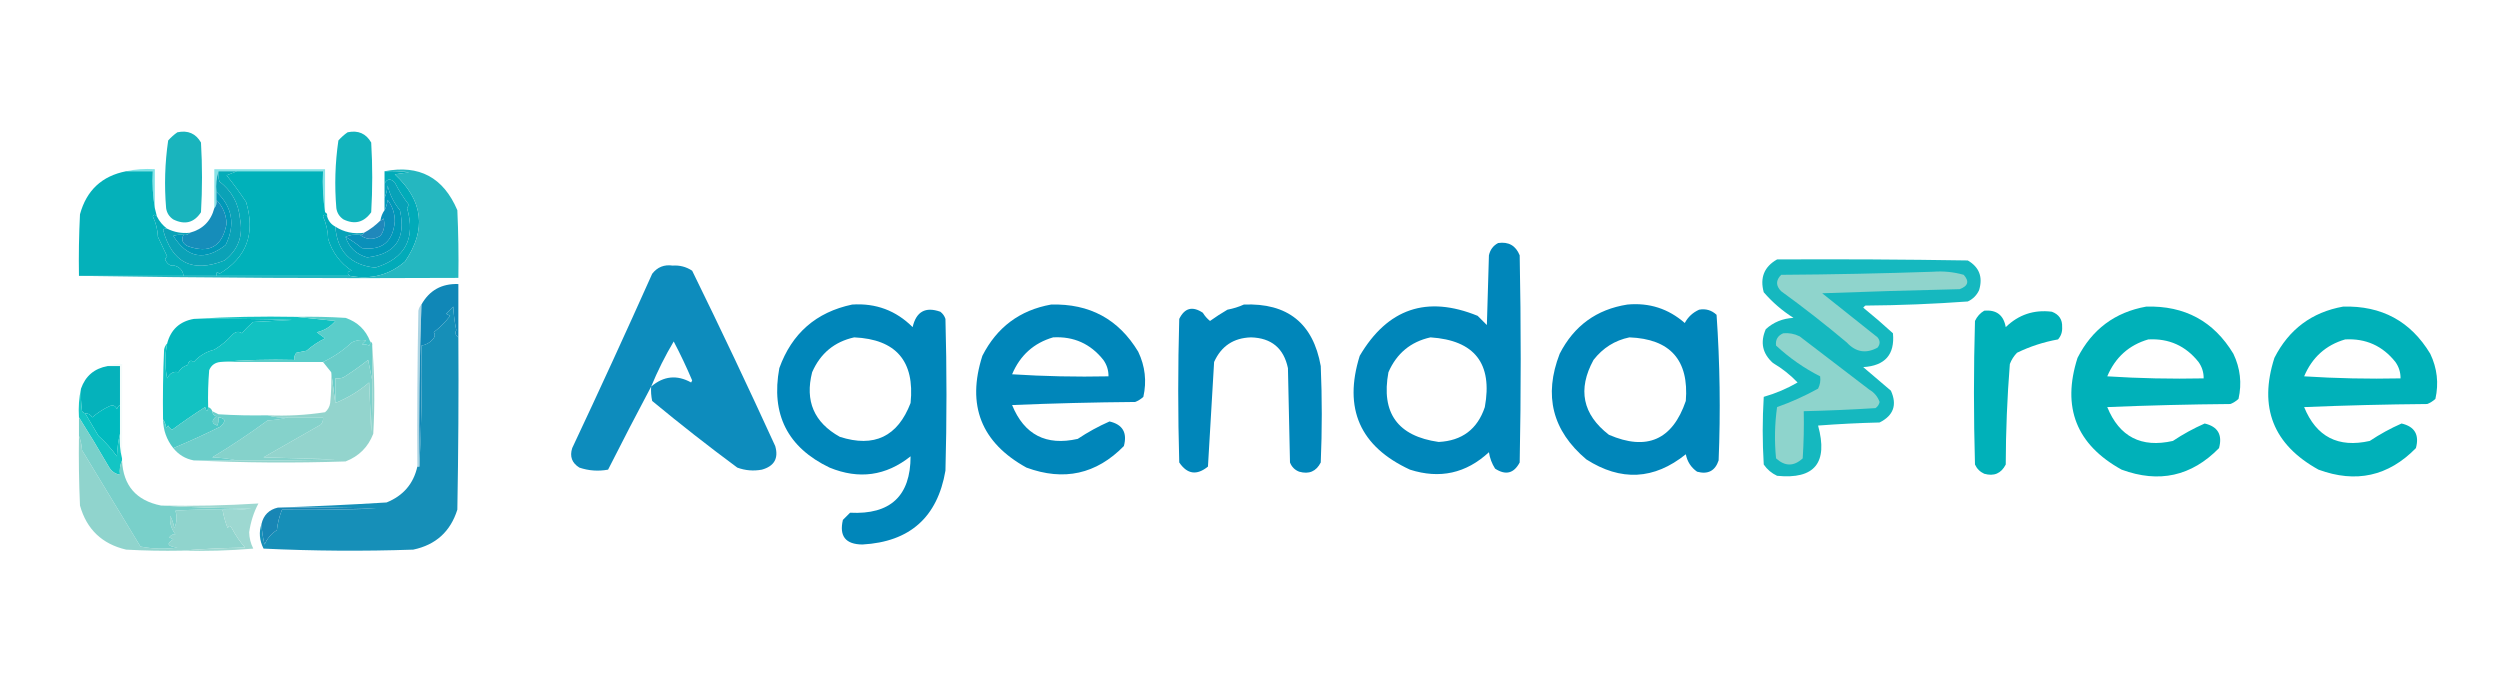 <?xml version="1.0" encoding="UTF-8"?>
<!DOCTYPE svg PUBLIC "-//W3C//DTD SVG 1.1//EN" "http://www.w3.org/Graphics/SVG/1.1/DTD/svg11.dtd">
<svg xmlns="http://www.w3.org/2000/svg" version="1.1" width="1219px" height="331px" style="shape-rendering:geometricPrecision; text-rendering:geometricPrecision; image-rendering:optimizeQuality; fill-rule:evenodd; clip-rule:evenodd" xmlns:xlink="http://www.w3.org/1999/xlink">
<g><path style="opacity:1" fill="#12b4bd" d="M 169.5,64.5 C 174.635,63.426 178.468,65.093 181,69.5C 181.667,80.833 181.667,92.167 181,103.5C 177.446,108.451 172.946,109.618 167.5,107C 165.513,105.681 164.346,103.848 164,101.5C 163.069,90.427 163.403,79.427 165,68.5C 166.397,66.93 167.897,65.596 169.5,64.5 Z"/></g>
<g><path style="opacity:1" fill="#19b4bd" d="M 86.5,64.5 C 91.635,63.426 95.468,65.093 98,69.5C 98.667,80.833 98.667,92.167 98,103.5C 94.634,108.609 90.134,109.776 84.5,107C 82.513,105.681 81.346,103.848 81,101.5C 80.069,90.427 80.403,79.427 82,68.5C 83.397,66.93 84.897,65.596 86.5,64.5 Z"/></g>
<g><path style="opacity:0.47" fill="#06c4cd" d="M 158.5,103.5 C 157.509,97.021 157.176,90.354 157.5,83.5C 143.5,83.5 129.5,83.5 115.5,83.5C 112.5,83.5 109.5,83.5 106.5,83.5C 105.521,86.625 105.187,89.958 105.5,93.5C 105.5,94.833 105.5,96.167 105.5,97.5C 105.768,99.099 105.434,100.432 104.5,101.5C 104.5,95.167 104.5,88.833 104.5,82.5C 122.5,82.5 140.5,82.5 158.5,82.5C 158.5,89.5 158.5,96.5 158.5,103.5 Z"/></g>
<g><path style="opacity:1" fill="#05acb9" d="M 106.5,83.5 C 109.5,83.5 112.5,83.5 115.5,83.5C 113.958,84.163 112.291,84.83 110.5,85.5C 113.86,89.693 117.027,94.026 120,98.5C 124.61,113.849 120.277,125.516 107,133.5C 105.893,132.288 105.393,132.621 105.5,134.5C 100.167,134.5 94.833,134.5 89.5,134.5C 89.17,131.891 87.67,130.224 85,129.5C 83.063,129.821 81.563,128.821 80.5,126.5C 80.709,125.914 81.043,125.414 81.5,125C 80.004,121.851 78.504,118.684 77,115.5C 76.855,111.973 76.022,108.64 74.5,105.5C 74.97,104.537 75.636,104.537 76.5,105.5C 77.711,107.95 79.378,109.95 81.5,111.5C 80.761,111.369 80.094,111.536 79.5,112C 83.868,128.184 93.868,133.184 109.5,127C 116.192,121.75 118.692,114.917 117,106.5C 116.275,99.049 112.941,93.049 107,88.5C 106.506,86.866 106.34,85.199 106.5,83.5 Z"/></g>
<g><path style="opacity:1" fill="#00b1ba" d="M 115.5,83.5 C 129.5,83.5 143.5,83.5 157.5,83.5C 157.176,90.354 157.509,97.021 158.5,103.5C 159.338,103.842 159.672,104.508 159.5,105.5C 158.637,104.537 157.97,104.537 157.5,105.5C 159.062,108.974 159.895,112.64 160,116.5C 162.018,123.046 165.852,128.213 171.5,132C 169.381,132.342 169.047,133.175 170.5,134.5C 148.833,134.5 127.167,134.5 105.5,134.5C 105.393,132.621 105.893,132.288 107,133.5C 120.277,125.516 124.61,113.849 120,98.5C 117.027,94.026 113.86,89.693 110.5,85.5C 112.291,84.83 113.958,84.163 115.5,83.5 Z"/></g>
<g><path style="opacity:1" fill="#01abb9" d="M 187.5,83.5 C 191.514,83.335 195.514,83.501 199.5,84C 197.167,84.333 194.833,84.667 192.5,85C 206.378,97.849 208.045,112.016 197.5,127.5C 189.875,134.135 180.875,136.469 170.5,134.5C 169.047,133.175 169.381,132.342 171.5,132C 165.852,128.213 162.018,123.046 160,116.5C 159.895,112.64 159.062,108.974 157.5,105.5C 157.97,104.537 158.637,104.537 159.5,105.5C 160.124,107.754 161.457,109.421 163.5,110.5C 164.431,122.598 170.931,129.264 183,130.5C 197.582,126.009 202.748,116.342 198.5,101.5C 198.709,100.914 199.043,100.414 199.5,100C 196.8,96.564 194.466,92.897 192.5,89C 190.443,86.919 188.777,87.086 187.5,89.5C 187.5,87.5 187.5,85.5 187.5,83.5 Z"/></g>
<g><path style="opacity:1" fill="#25b7c0" d="M 187.5,83.5 C 204.374,80.189 216.207,86.523 223,102.5C 223.5,113.495 223.667,124.495 223.5,135.5C 161.664,135.832 99.998,135.499 38.5,134.5C 55.5,134.5 72.5,134.5 89.5,134.5C 94.833,134.5 100.167,134.5 105.5,134.5C 127.167,134.5 148.833,134.5 170.5,134.5C 180.875,136.469 189.875,134.135 197.5,127.5C 208.045,112.016 206.378,97.849 192.5,85C 194.833,84.667 197.167,84.333 199.5,84C 195.514,83.501 191.514,83.335 187.5,83.5 Z"/></g>
<g><path style="opacity:1" fill="#04b1ba" d="M 61.5,83.5 C 65.833,83.5 70.167,83.5 74.5,83.5C 74.177,89.69 74.51,95.69 75.5,101.5C 75.833,102.833 76.167,104.167 76.5,105.5C 75.636,104.537 74.97,104.537 74.5,105.5C 76.022,108.64 76.855,111.973 77,115.5C 78.504,118.684 80.004,121.851 81.5,125C 81.043,125.414 80.709,125.914 80.5,126.5C 81.563,128.821 83.063,129.821 85,129.5C 87.67,130.224 89.17,131.891 89.5,134.5C 72.5,134.5 55.5,134.5 38.5,134.5C 38.334,124.494 38.5,114.494 39,104.5C 42.183,92.815 49.683,85.815 61.5,83.5 Z"/></g>
<g><path style="opacity:0.547" fill="#18cdd4" d="M 61.5,83.5 C 65.97,82.514 70.637,82.18 75.5,82.5C 75.5,88.833 75.5,95.167 75.5,101.5C 74.51,95.69 74.177,89.69 74.5,83.5C 70.167,83.5 65.833,83.5 61.5,83.5 Z"/></g>
<g><path style="opacity:1" fill="#0ba2b7" d="M 106.5,83.5 C 106.34,85.199 106.506,86.866 107,88.5C 112.941,93.049 116.275,99.049 117,106.5C 118.692,114.917 116.192,121.75 109.5,127C 93.868,133.184 83.868,128.184 79.5,112C 80.094,111.536 80.761,111.369 81.5,111.5C 84.92,113.222 88.586,113.889 92.5,113.5C 91.791,114.404 90.791,114.737 89.5,114.5C 87.801,114.34 86.134,114.506 84.5,115C 91.339,125.871 99.839,127.371 110,119.5C 114.852,109.61 113.352,100.943 105.5,93.5C 105.187,89.958 105.521,86.625 106.5,83.5 Z"/></g>
<g><path style="opacity:1" fill="#07a2b8" d="M 163.5,110.5 C 167.693,113.197 172.36,114.197 177.5,113.5C 177.158,114.338 176.492,114.672 175.5,114.5C 172.941,114.198 170.607,114.532 168.5,115.5C 170.184,120.683 173.684,124.016 179,125.5C 192.768,124.001 198.101,116.335 195,102.5C 192.059,98.915 190.059,94.915 189,90.5C 188.809,92.708 188.309,94.708 187.5,96.5C 187.5,94.167 187.5,91.833 187.5,89.5C 188.777,87.086 190.443,86.919 192.5,89C 194.466,92.897 196.8,96.564 199.5,100C 199.043,100.414 198.709,100.914 198.5,101.5C 202.748,116.342 197.582,126.009 183,130.5C 170.931,129.264 164.431,122.598 163.5,110.5 Z"/></g>
<g><path style="opacity:1" fill="#0098b8" d="M 105.5,93.5 C 113.352,100.943 114.852,109.61 110,119.5C 99.839,127.371 91.339,125.871 84.5,115C 86.134,114.506 87.801,114.34 89.5,114.5C 88.251,116.829 88.918,118.662 91.5,120C 102.139,123.846 108.472,120.179 110.5,109C 110.243,104.445 108.576,100.611 105.5,97.5C 105.5,96.167 105.5,94.833 105.5,93.5 Z"/></g>
<g><path style="opacity:1" fill="#0099b8" d="M 168.5,115.5 C 171.268,117.087 173.935,118.92 176.5,121C 186.29,122.214 191.623,117.88 192.5,108C 192.526,104.077 191.359,100.577 189,97.5C 188.802,99.382 188.302,101.048 187.5,102.5C 187.5,100.5 187.5,98.5 187.5,96.5C 188.309,94.708 188.809,92.708 189,90.5C 190.059,94.915 192.059,98.915 195,102.5C 198.101,116.335 192.768,124.001 179,125.5C 173.684,124.016 170.184,120.683 168.5,115.5 Z"/></g>
<g><path style="opacity:1" fill="#0a90ba" d="M 168.5,115.5 C 170.607,114.532 172.941,114.198 175.5,114.5C 178.6,116.95 181.934,117.117 185.5,115C 187.347,112.421 187.847,109.588 187,106.5C 186.617,107.056 186.117,107.389 185.5,107.5C 185.796,105.597 186.463,103.93 187.5,102.5C 188.302,101.048 188.802,99.382 189,97.5C 191.359,100.577 192.526,104.077 192.5,108C 191.623,117.88 186.29,122.214 176.5,121C 173.935,118.92 171.268,117.087 168.5,115.5 Z"/></g>
<g><path style="opacity:1" fill="#168dba" d="M 105.5,97.5 C 108.576,100.611 110.243,104.445 110.5,109C 108.472,120.179 102.139,123.846 91.5,120C 88.918,118.662 88.251,116.829 89.5,114.5C 90.791,114.737 91.791,114.404 92.5,113.5C 98.837,111.829 102.837,107.829 104.5,101.5C 105.434,100.432 105.768,99.099 105.5,97.5 Z"/></g>
<g><path style="opacity:1" fill="#2088bb" d="M 175.5,114.5 C 176.492,114.672 177.158,114.338 177.5,113.5C 180.426,111.916 183.092,109.916 185.5,107.5C 186.117,107.389 186.617,107.056 187,106.5C 187.847,109.588 187.347,112.421 185.5,115C 181.934,117.117 178.6,116.95 175.5,114.5 Z"/></g>
<g><path style="opacity:1" fill="#0086ba" d="M 730.5,118.5 C 735.584,117.755 739.084,119.755 741,124.5C 741.667,158.167 741.667,191.833 741,225.5C 738.156,230.866 734.156,231.866 729,228.5C 727.438,226.043 726.438,223.376 726,220.5C 714.871,230.823 702.038,233.656 687.5,229C 663.123,217.74 654.957,199.24 663,173.5C 676.588,150.415 695.754,143.915 720.5,154C 722,155.5 723.5,157 725,158.5C 725.333,147.167 725.667,135.833 726,124.5C 726.599,121.746 728.099,119.746 730.5,118.5 Z M 697.5,164.5 C 719.044,165.921 727.878,177.254 724,198.5C 720.408,209.25 712.908,214.917 701.5,215.5C 681.491,212.662 673.325,201.329 677,181.5C 681.011,172.313 687.844,166.647 697.5,164.5 Z"/></g>
<g><path style="opacity:0.924" fill="#03b2ba" d="M 866.5,126.5 C 897.502,126.333 928.502,126.5 959.5,127C 965.109,130.277 966.942,135.11 965,141.5C 963.833,144 962,145.833 959.5,147C 942.864,148.206 926.197,148.872 909.5,149C 909.167,149.333 908.833,149.667 908.5,150C 913.507,154.068 918.341,158.235 923,162.5C 923.989,172.856 919.156,178.356 908.5,179C 913,182.833 917.5,186.667 922,190.5C 925.129,197.411 923.296,202.578 916.5,206C 906.467,206.242 896.467,206.742 886.5,207.5C 891.467,225.674 884.801,233.841 866.5,232C 863.829,230.75 861.663,228.917 860,226.5C 859.333,215.5 859.333,204.5 860,193.5C 865.794,191.853 871.294,189.519 876.5,186.5C 872.956,182.793 868.956,179.626 864.5,177C 859.355,172.402 858.188,166.902 861,160.5C 864.787,157.086 869.287,155.253 874.5,155C 869.026,151.523 864.193,147.356 860,142.5C 858.062,135.389 860.229,130.056 866.5,126.5 Z"/></g>
<g><path style="opacity:0.947" fill="#0086ba" d="M 317.5,188.5 C 310.402,201.86 303.402,215.36 296.5,229C 291.713,229.879 287.047,229.545 282.5,228C 278.874,225.749 277.707,222.582 279,218.5C 292.274,190.286 305.274,161.953 318,133.5C 320.536,130.234 323.869,128.9 328,129.5C 331.459,129.267 334.626,130.101 337.5,132C 351.382,160.311 364.882,188.811 378,217.5C 379.71,223.469 377.543,227.303 371.5,229C 367.406,229.767 363.406,229.434 359.5,228C 345.38,217.548 331.547,206.715 318,195.5C 317.503,193.19 317.337,190.857 317.5,188.5 Z M 317.5,188.5 C 320.628,180.91 324.295,173.577 328.5,166.5C 331.757,172.681 334.757,179.015 337.5,185.5C 337.333,185.833 337.167,186.167 337,186.5C 330.082,182.647 323.582,183.313 317.5,188.5 Z"/></g>
<g><path style="opacity:1" fill="#8fd4cc" d="M 942.5,132.5 C 947.628,132.112 952.628,132.612 957.5,134C 960.341,137.159 959.674,139.492 955.5,141C 933.162,141.509 910.829,142.176 888.5,143C 897.5,150.167 906.5,157.333 915.5,164.5C 916.833,166.167 916.833,167.833 915.5,169.5C 909.882,172.564 904.882,171.73 900.5,167C 890.12,158.285 879.453,149.952 868.5,142C 865.833,139.333 865.833,136.667 868.5,134C 893.337,133.832 918.003,133.332 942.5,132.5 Z"/></g>
<g><path style="opacity:1" fill="#1087b7" d="M 223.5,164.5 C 222.046,163.48 221.713,162.313 222.5,161C 221.703,157.255 221.203,153.421 221,149.5C 219.833,150.667 218.667,151.833 217.5,153C 218.167,153.333 218.833,153.667 219.5,154C 217.167,157 214.5,159.667 211.5,162C 212.28,163.073 212.113,164.24 211,165.5C 209.494,167.174 207.661,168.174 205.5,168.5C 205.83,188.34 205.497,208.007 204.5,227.5C 204.203,201.141 204.536,174.808 205.5,148.5C 209.379,141.556 215.379,138.223 223.5,138.5C 223.5,147.167 223.5,155.833 223.5,164.5 Z"/></g>
<g><path style="opacity:1" fill="#0086ba" d="M 415.5,148.5 C 427.039,147.733 436.872,151.4 445,159.5C 446.746,151.925 451.246,149.425 458.5,152C 459.701,152.903 460.535,154.069 461,155.5C 461.667,180.167 461.667,204.833 461,229.5C 457.112,252.218 443.612,264.218 420.5,265.5C 412.302,265.425 409.135,261.425 411,253.5C 412.167,252.333 413.333,251.167 414.5,250C 434.151,251.008 443.984,241.842 444,222.5C 432.004,232.053 418.837,233.886 404.5,228C 383.999,218.166 375.833,202 380,179.5C 386.112,162.551 397.945,152.218 415.5,148.5 Z M 416.5,164.5 C 436.927,165.43 446.093,176.096 444,196.5C 437.732,212.884 426.232,218.384 409.5,213C 396.919,206.001 392.419,195.501 396,181.5C 400.011,172.313 406.844,166.647 416.5,164.5 Z"/></g>
<g><path style="opacity:1" fill="#0086ba" d="M 512.5,148.5 C 531.274,147.966 545.441,155.632 555,171.5C 558.366,178.565 559.199,185.899 557.5,193.5C 556.335,194.584 555.002,195.417 553.5,196C 533.492,196.167 513.492,196.667 493.5,197.5C 499.423,211.986 510.09,217.486 525.5,214C 530.451,210.702 535.618,207.869 541,205.5C 547.418,206.992 549.751,210.992 548,217.5C 534.579,231.216 518.746,234.716 500.5,228C 478.433,215.811 471.266,197.644 479,173.5C 486.081,159.572 497.248,151.239 512.5,148.5 Z M 513.5,164.5 C 523.564,163.949 531.731,167.616 538,175.5C 539.707,177.909 540.54,180.575 540.5,183.5C 524.819,183.833 509.152,183.499 493.5,182.5C 497.406,173.253 504.072,167.253 513.5,164.5 Z"/></g>
<g><path style="opacity:1" fill="#0086ba" d="M 606.5,148.5 C 627.798,147.641 640.298,157.641 644,178.5C 644.667,194.167 644.667,209.833 644,225.5C 641.774,229.861 638.274,231.361 633.5,230C 631.333,229.167 629.833,227.667 629,225.5C 628.667,210.167 628.333,194.833 628,179.5C 625.955,169.791 619.955,164.791 610,164.5C 601.475,164.759 595.475,168.759 592,176.5C 591.015,193.525 590.015,210.525 589,227.5C 583.559,231.926 578.892,231.259 575,225.5C 574.333,202.167 574.333,178.833 575,155.5C 577.626,150.139 581.459,149.139 586.5,152.5C 587.439,154.053 588.606,155.387 590,156.5C 592.732,154.548 595.565,152.715 598.5,151C 601.379,150.454 604.046,149.621 606.5,148.5 Z"/></g>
<g><path style="opacity:1" fill="#0086ba" d="M 793.5,148.5 C 804.186,147.507 813.519,150.507 821.5,157.5C 823.067,154.557 825.4,152.39 828.5,151C 831.742,150.414 834.575,151.247 837,153.5C 838.636,177.103 838.97,200.77 838,224.5C 836.305,229.599 832.805,231.432 827.5,230C 824.547,227.937 822.714,225.104 822,221.5C 806.524,233.956 790.358,234.789 773.5,224C 756.935,210.033 752.602,192.866 760.5,172.5C 767.485,158.853 778.485,150.853 793.5,148.5 Z M 794.5,164.5 C 814.439,165.272 823.606,175.606 822,195.5C 815.517,214.489 803.017,219.989 784.5,212C 771.649,202.041 769.149,189.874 777,175.5C 781.578,169.638 787.411,165.972 794.5,164.5 Z"/></g>
<g><path style="opacity:1" fill="#168fb8" d="M 223.5,164.5 C 223.667,192.502 223.5,220.502 223,248.5C 219.649,259.183 212.483,265.683 201.5,268C 177.16,268.833 152.826,268.666 128.5,267.5C 126.491,263.48 126.158,259.48 127.5,255.5C 127.674,258.874 128.174,262.207 129,265.5C 130.31,262.527 132.31,260.193 135,258.5C 135.344,255.208 136.178,251.874 137.5,248.5C 152.837,248.667 168.17,248.5 183.5,248C 167.503,247.5 151.503,247.333 135.5,247.5C 153.039,246.93 170.705,246.096 188.5,245C 196.624,241.718 201.624,235.885 203.5,227.5C 203.833,227.5 204.167,227.5 204.5,227.5C 205.497,208.007 205.83,188.34 205.5,168.5C 207.661,168.174 209.494,167.174 211,165.5C 212.113,164.24 212.28,163.073 211.5,162C 214.5,159.667 217.167,157 219.5,154C 218.833,153.667 218.167,153.333 217.5,153C 218.667,151.833 219.833,150.667 221,149.5C 221.203,153.421 221.703,157.255 222.5,161C 221.713,162.313 222.046,163.48 223.5,164.5 Z"/></g>
<g><path style="opacity:1" fill="#00b1b9" d="M 1046.5,149.5 C 1065.27,148.966 1079.44,156.632 1089,172.5C 1092.37,179.565 1093.2,186.899 1091.5,194.5C 1090.33,195.584 1089,196.417 1087.5,197C 1067.49,197.167 1047.49,197.667 1027.5,198.5C 1033.42,212.986 1044.09,218.486 1059.5,215C 1064.45,211.702 1069.62,208.869 1075,206.5C 1081.42,207.992 1083.75,211.992 1082,218.5C 1068.58,232.216 1052.75,235.716 1034.5,229C 1012.43,216.811 1005.27,198.644 1013,174.5C 1020.08,160.572 1031.25,152.239 1046.5,149.5 Z M 1047.5,165.5 C 1057.56,164.949 1065.73,168.616 1072,176.5C 1073.71,178.909 1074.54,181.575 1074.5,184.5C 1058.82,184.833 1043.15,184.499 1027.5,183.5C 1031.41,174.253 1038.07,168.253 1047.5,165.5 Z"/></g>
<g><path style="opacity:1" fill="#00b1b9" d="M 1142.5,149.5 C 1161.27,148.966 1175.44,156.632 1185,172.5C 1188.37,179.565 1189.2,186.899 1187.5,194.5C 1186.33,195.584 1185,196.417 1183.5,197C 1163.49,197.167 1143.49,197.667 1123.5,198.5C 1129.42,212.986 1140.09,218.486 1155.5,215C 1160.45,211.702 1165.62,208.869 1171,206.5C 1177.42,207.992 1179.75,211.992 1178,218.5C 1164.58,232.216 1148.75,235.716 1130.5,229C 1108.43,216.811 1101.27,198.644 1109,174.5C 1116.08,160.572 1127.25,152.239 1142.5,149.5 Z M 1143.5,165.5 C 1153.56,164.949 1161.73,168.616 1168,176.5C 1169.71,178.909 1170.54,181.575 1170.5,184.5C 1154.82,184.833 1139.15,184.499 1123.5,183.5C 1127.41,174.253 1134.07,168.253 1143.5,165.5 Z"/></g>
<g><path style="opacity:1" fill="#00b1b9" d="M 967.5,151.5 C 973.447,150.946 976.947,153.613 978,159.5C 984.283,153.406 991.783,150.906 1000.5,152C 1004,153.323 1005.66,155.823 1005.5,159.5C 1005.64,161.808 1004.97,163.808 1003.5,165.5C 996.552,166.738 989.886,168.905 983.5,172C 981.959,173.579 980.792,175.413 980,177.5C 978.711,193.767 978.044,210.1 978,226.5C 975.774,230.861 972.274,232.361 967.5,231C 965.43,230.052 963.93,228.552 963,226.5C 962.333,203.167 962.333,179.833 963,156.5C 964.025,154.313 965.525,152.646 967.5,151.5 Z"/></g>
<g><path style="opacity:1" fill="#03b7bd" d="M 94.5,155.5 C 110.503,155.333 126.503,155.5 142.5,156C 136.167,156.333 129.833,156.667 123.5,157C 121.455,158.667 119.622,160.5 118,162.5C 116.493,161.465 114.993,161.632 113.5,163C 110.869,165.977 107.869,168.477 104.5,170.5C 100.536,171.481 97.203,173.481 94.5,176.5C 93.035,175.391 92.035,175.891 91.5,178C 89.508,178.574 88.008,179.741 87,181.5C 84.639,180.934 82.806,181.934 81.5,184.5C 80.371,178.836 80.371,173.169 81.5,167.5C 83.281,160.719 87.614,156.719 94.5,155.5 Z"/></g>
<g><path style="opacity:1" fill="#12c2c2" d="M 94.5,155.5 C 110.992,154.503 127.658,154.17 144.5,154.5C 150.679,155.167 157.012,155.833 163.5,156.5C 161.163,159.322 158.163,161.155 154.5,162C 155.833,163 157.167,164 158.5,165C 155.249,166.577 152.249,168.577 149.5,171C 147.833,171.333 146.167,171.667 144.5,172C 143.663,173.011 143.33,174.178 143.5,175.5C 131.322,175.172 119.322,175.505 107.5,176.5C 104.852,176.738 103.018,178.072 102,180.5C 101.501,186.491 101.334,192.491 101.5,198.5C 101.279,201.097 100.779,201.097 100,198.5C 94.548,201.985 89.215,205.652 84,209.5C 83.055,209.095 82.388,208.428 82,207.5C 81.667,207.833 81.333,208.167 81,208.5C 80.79,206.942 80.29,205.609 79.5,204.5C 79.334,193.162 79.5,181.828 80,170.5C 80.232,169.263 80.732,168.263 81.5,167.5C 80.371,173.169 80.371,178.836 81.5,184.5C 82.806,181.934 84.639,180.934 87,181.5C 88.008,179.741 89.508,178.574 91.5,178C 92.035,175.891 93.035,175.391 94.5,176.5C 97.203,173.481 100.536,171.481 104.5,170.5C 107.869,168.477 110.869,165.977 113.5,163C 114.993,161.632 116.493,161.465 118,162.5C 119.622,160.5 121.455,158.667 123.5,157C 129.833,156.667 136.167,156.333 142.5,156C 126.503,155.5 110.503,155.333 94.5,155.5 Z"/></g>
<g><path style="opacity:1" fill="#8ed4cc" d="M 869.5,162.5 C 872.32,162.248 874.986,162.748 877.5,164C 888.833,172.667 900.167,181.333 911.5,190C 913.904,191.403 915.571,193.403 916.5,196C 916.241,197.261 915.574,198.261 914.5,199C 902.84,199.728 891.174,200.228 879.5,200.5C 879.666,208.174 879.5,215.841 879,223.5C 874.706,227.483 870.373,227.483 866,223.5C 865.168,215.147 865.335,206.813 866.5,198.5C 873.404,196.049 880.07,193.049 886.5,189.5C 887.466,187.604 887.799,185.604 887.5,183.5C 879.708,179.565 872.541,174.565 866,168.5C 865.651,165.669 866.817,163.669 869.5,162.5 Z"/></g>
<g><path style="opacity:1" fill="#6acdc9" d="M 180.5,166.5 C 181.338,166.842 181.672,167.508 181.5,168.5C 181.5,174.167 181.5,179.833 181.5,185.5C 180.834,182.311 180.167,178.977 179.5,175.5C 175.618,178.557 171.618,181.39 167.5,184C 166.207,184.49 164.873,184.657 163.5,184.5C 163.5,188.5 163.5,192.5 163.5,196.5C 162.833,191.5 162.167,186.5 161.5,181.5C 160.197,179.858 158.864,178.191 157.5,176.5C 162.628,174.096 167.295,170.929 171.5,167C 173.754,165.85 176.087,165.516 178.5,166C 177.833,166.667 177.167,167.333 176.5,168C 177.825,167.852 178.992,168.018 180,168.5C 180.464,167.906 180.631,167.239 180.5,166.5 Z"/></g>
<g><path style="opacity:1" fill="#5acdca" d="M 144.5,154.5 C 152.507,154.334 160.507,154.5 168.5,155C 174.344,157.012 178.344,160.846 180.5,166.5C 180.631,167.239 180.464,167.906 180,168.5C 178.992,168.018 177.825,167.852 176.5,168C 177.167,167.333 177.833,166.667 178.5,166C 176.087,165.516 173.754,165.85 171.5,167C 167.295,170.929 162.628,174.096 157.5,176.5C 140.833,176.5 124.167,176.5 107.5,176.5C 119.322,175.505 131.322,175.172 143.5,175.5C 143.33,174.178 143.663,173.011 144.5,172C 146.167,171.667 147.833,171.333 149.5,171C 152.249,168.577 155.249,166.577 158.5,165C 157.167,164 155.833,163 154.5,162C 158.163,161.155 161.163,159.322 163.5,156.5C 157.012,155.833 150.679,155.167 144.5,154.5 Z"/></g>
<g><path style="opacity:1" fill="#05b2bb" d="M 52.5,178.5 C 54.5,178.5 56.5,178.5 58.5,178.5C 58.5,184.833 58.5,191.167 58.5,197.5C 57.778,197.918 57.278,198.584 57,199.5C 56.275,197.842 55.108,197.342 53.5,198C 50.418,199.409 47.585,201.242 45,203.5C 44.184,202.177 43.017,201.511 41.5,201.5C 40.883,201.389 40.383,201.056 40,200.5C 39.501,196.848 39.335,193.182 39.5,189.5C 41.684,183.317 46.018,179.65 52.5,178.5 Z"/></g>
<g><path style="opacity:1" fill="#7ed1cb" d="M 181.5,185.5 C 181.666,193.84 181.5,202.173 181,210.5C 180.667,202.5 180.333,194.5 180,186.5C 175.059,190.722 169.559,194.055 163.5,196.5C 163.5,192.5 163.5,188.5 163.5,184.5C 164.873,184.657 166.207,184.49 167.5,184C 171.618,181.39 175.618,178.557 179.5,175.5C 180.167,178.977 180.834,182.311 181.5,185.5 Z"/></g>
<g><path style="opacity:1" fill="#93d4cd" d="M 181.5,168.5 C 182.661,182.661 182.827,196.994 182,211.5C 179.526,217.974 175.026,222.474 168.5,225C 143.663,225.83 118.997,225.663 94.5,224.5C 101.5,224.5 108.5,224.5 115.5,224.5C 131.503,224.667 147.503,224.5 163.5,224C 151.833,223.667 140.167,223.333 128.5,223C 137.833,217.667 147.167,212.333 156.5,207C 157.337,205.989 157.67,204.822 157.5,203.5C 151.833,203.5 146.167,203.5 140.5,203.5C 136.958,203.813 133.625,203.479 130.5,202.5C 139.915,202.917 149.248,202.417 158.5,201C 159.893,199.829 160.727,198.329 161,196.5C 161.499,191.511 161.666,186.511 161.5,181.5C 162.167,186.5 162.833,191.5 163.5,196.5C 169.559,194.055 175.059,190.722 180,186.5C 180.333,194.5 180.667,202.5 181,210.5C 181.5,202.173 181.666,193.84 181.5,185.5C 181.5,179.833 181.5,174.167 181.5,168.5 Z"/></g>
<g><path style="opacity:1" fill="#00babf" d="M 58.5,197.5 C 58.5,202.167 58.5,206.833 58.5,211.5C 57.677,214.977 57.177,218.644 57,222.5C 54.37,218.868 51.37,215.535 48,212.5C 45.81,208.778 43.644,205.111 41.5,201.5C 43.017,201.511 44.184,202.177 45,203.5C 47.585,201.242 50.418,199.409 53.5,198C 55.108,197.342 56.275,197.842 57,199.5C 57.278,198.584 57.778,197.918 58.5,197.5 Z"/></g>
<g><path style="opacity:0.992" fill="#12c4c3" d="M 39.5,189.5 C 39.335,193.182 39.501,196.848 40,200.5C 40.383,201.056 40.883,201.389 41.5,201.5C 43.644,205.111 45.81,208.778 48,212.5C 51.37,215.535 54.37,218.868 57,222.5C 57.177,218.644 57.677,214.977 58.5,211.5C 58.183,215.702 58.517,219.702 59.5,223.5C 59.5,223.833 59.5,224.167 59.5,224.5C 58.532,226.607 58.198,228.941 58.5,231.5C 56.09,231.079 54.257,229.746 53,227.5C 48.272,219.309 43.438,211.309 38.5,203.5C 38.181,198.637 38.514,193.97 39.5,189.5 Z"/></g>
<g><path style="opacity:1" fill="#85d2cb" d="M 140.5,203.5 C 146.167,203.5 151.833,203.5 157.5,203.5C 157.67,204.822 157.337,205.989 156.5,207C 147.167,212.333 137.833,217.667 128.5,223C 140.167,223.333 151.833,223.667 163.5,224C 147.503,224.5 131.503,224.667 115.5,224.5C 111.688,223.676 107.688,223.176 103.5,223C 112.772,217.392 121.772,211.392 130.5,205C 134.025,204.821 137.359,204.321 140.5,203.5 Z"/></g>
<g><path style="opacity:0.076" fill="#62d2d1" d="M 52.5,178.5 C 54.607,177.532 56.941,177.198 59.5,177.5C 59.5,192.833 59.5,208.167 59.5,223.5C 58.517,219.702 58.183,215.702 58.5,211.5C 58.5,206.833 58.5,202.167 58.5,197.5C 58.5,191.167 58.5,184.833 58.5,178.5C 56.5,178.5 54.5,178.5 52.5,178.5 Z"/></g>
<g><path style="opacity:1" fill="#4dc9c6" d="M 101.5,198.5 C 102.5,198.833 103.167,199.5 103.5,200.5C 103.577,201.75 104.244,202.583 105.5,203C 102.986,205.067 103.152,206.567 106,207.5C 106.49,206.207 106.657,204.873 106.5,203.5C 109.971,203.899 110.304,205.399 107.5,208C 99.915,211.77 92.249,215.27 84.5,218.5C 81.254,214.431 79.588,209.764 79.5,204.5C 80.29,205.609 80.79,206.942 81,208.5C 81.333,208.167 81.667,207.833 82,207.5C 82.388,208.428 83.055,209.095 84,209.5C 89.215,205.652 94.548,201.985 100,198.5C 100.779,201.097 101.279,201.097 101.5,198.5 Z"/></g>
<g><path style="opacity:0.566" fill="#6db2cd" d="M 205.5,148.5 C 204.536,174.808 204.203,201.141 204.5,227.5C 204.167,227.5 203.833,227.5 203.5,227.5C 203.333,202.164 203.5,176.831 204,151.5C 204.232,150.263 204.732,149.263 205.5,148.5 Z"/></g>
<g><path style="opacity:1" fill="#6dceca" d="M 103.5,200.5 C 104.473,200.987 105.473,201.487 106.5,202C 114.493,202.5 122.493,202.666 130.5,202.5C 133.625,203.479 136.958,203.813 140.5,203.5C 137.359,204.321 134.025,204.821 130.5,205C 121.772,211.392 112.772,217.392 103.5,223C 107.688,223.176 111.688,223.676 115.5,224.5C 108.5,224.5 101.5,224.5 94.5,224.5C 90.402,223.728 87.069,221.728 84.5,218.5C 92.249,215.27 99.915,211.77 107.5,208C 110.304,205.399 109.971,203.899 106.5,203.5C 106.657,204.873 106.49,206.207 106,207.5C 103.152,206.567 102.986,205.067 105.5,203C 104.244,202.583 103.577,201.75 103.5,200.5 Z"/></g>
<g><path style="opacity:1" fill="#90d4cd" d="M 38.5,212.5 C 39.314,214.631 39.814,216.964 40,219.5C 49.5,235.167 59,250.833 68.5,266.5C 74.472,267.664 80.472,267.83 86.5,267C 81.623,266.409 80.956,265.076 84.5,263C 83.833,262.667 83.167,262.333 82.5,262C 83.471,260.796 84.471,260.296 85.5,260.5C 83.463,257.807 82.63,254.807 83,251.5C 83.973,253.392 84.64,255.392 85,257.5C 86.276,254.634 86.443,251.8 85.5,249C 93.159,248.5 100.826,248.334 108.5,248.5C 109.017,251.582 109.85,254.582 111,257.5C 111.667,256.167 112.333,256.167 113,257.5C 114.793,260.917 116.959,264.084 119.5,267C 108.992,267.17 98.659,267.67 88.5,268.5C 79.494,268.666 70.494,268.5 61.5,268C 49.75,265.25 42.25,258.083 39,246.5C 38.5,235.172 38.334,223.838 38.5,212.5 Z"/></g>
<g><path style="opacity:1" fill="#79d0ca" d="M 38.5,203.5 C 43.438,211.309 48.272,219.309 53,227.5C 54.257,229.746 56.09,231.079 58.5,231.5C 58.198,228.941 58.532,226.607 59.5,224.5C 60.081,236.751 66.414,244.084 78.5,246.5C 92.994,247.331 107.661,247.831 122.5,248C 117.845,248.499 113.179,248.666 108.5,248.5C 100.826,248.334 93.159,248.5 85.5,249C 86.443,251.8 86.276,254.634 85,257.5C 84.64,255.392 83.973,253.392 83,251.5C 82.63,254.807 83.463,257.807 85.5,260.5C 84.471,260.296 83.471,260.796 82.5,262C 83.167,262.333 83.833,262.667 84.5,263C 80.956,265.076 81.623,266.409 86.5,267C 80.472,267.83 74.472,267.664 68.5,266.5C 59,250.833 49.5,235.167 40,219.5C 39.814,216.964 39.314,214.631 38.5,212.5C 38.5,209.5 38.5,206.5 38.5,203.5 Z"/></g>
<g><path style="opacity:1" fill="#9dd8d1" d="M 88.5,268.5 C 98.659,267.67 108.992,267.17 119.5,267C 116.959,264.084 114.793,260.917 113,257.5C 112.333,256.167 111.667,256.167 111,257.5C 109.85,254.582 109.017,251.582 108.5,248.5C 113.179,248.666 117.845,248.499 122.5,248C 107.661,247.831 92.994,247.331 78.5,246.5C 94.411,246.825 110.244,246.491 126,245.5C 123.736,249.749 122.236,254.415 121.5,259.5C 121.552,262.322 122.219,264.989 123.5,267.5C 111.852,268.499 100.186,268.832 88.5,268.5 Z"/></g>
<g><path style="opacity:1" fill="#1886b5" d="M 135.5,247.5 C 151.503,247.333 167.503,247.5 183.5,248C 168.17,248.5 152.837,248.667 137.5,248.5C 136.178,251.874 135.344,255.208 135,258.5C 132.31,260.193 130.31,262.527 129,265.5C 128.174,262.207 127.674,258.874 127.5,255.5C 128.5,251.167 131.167,248.5 135.5,247.5 Z"/></g>
</svg>
